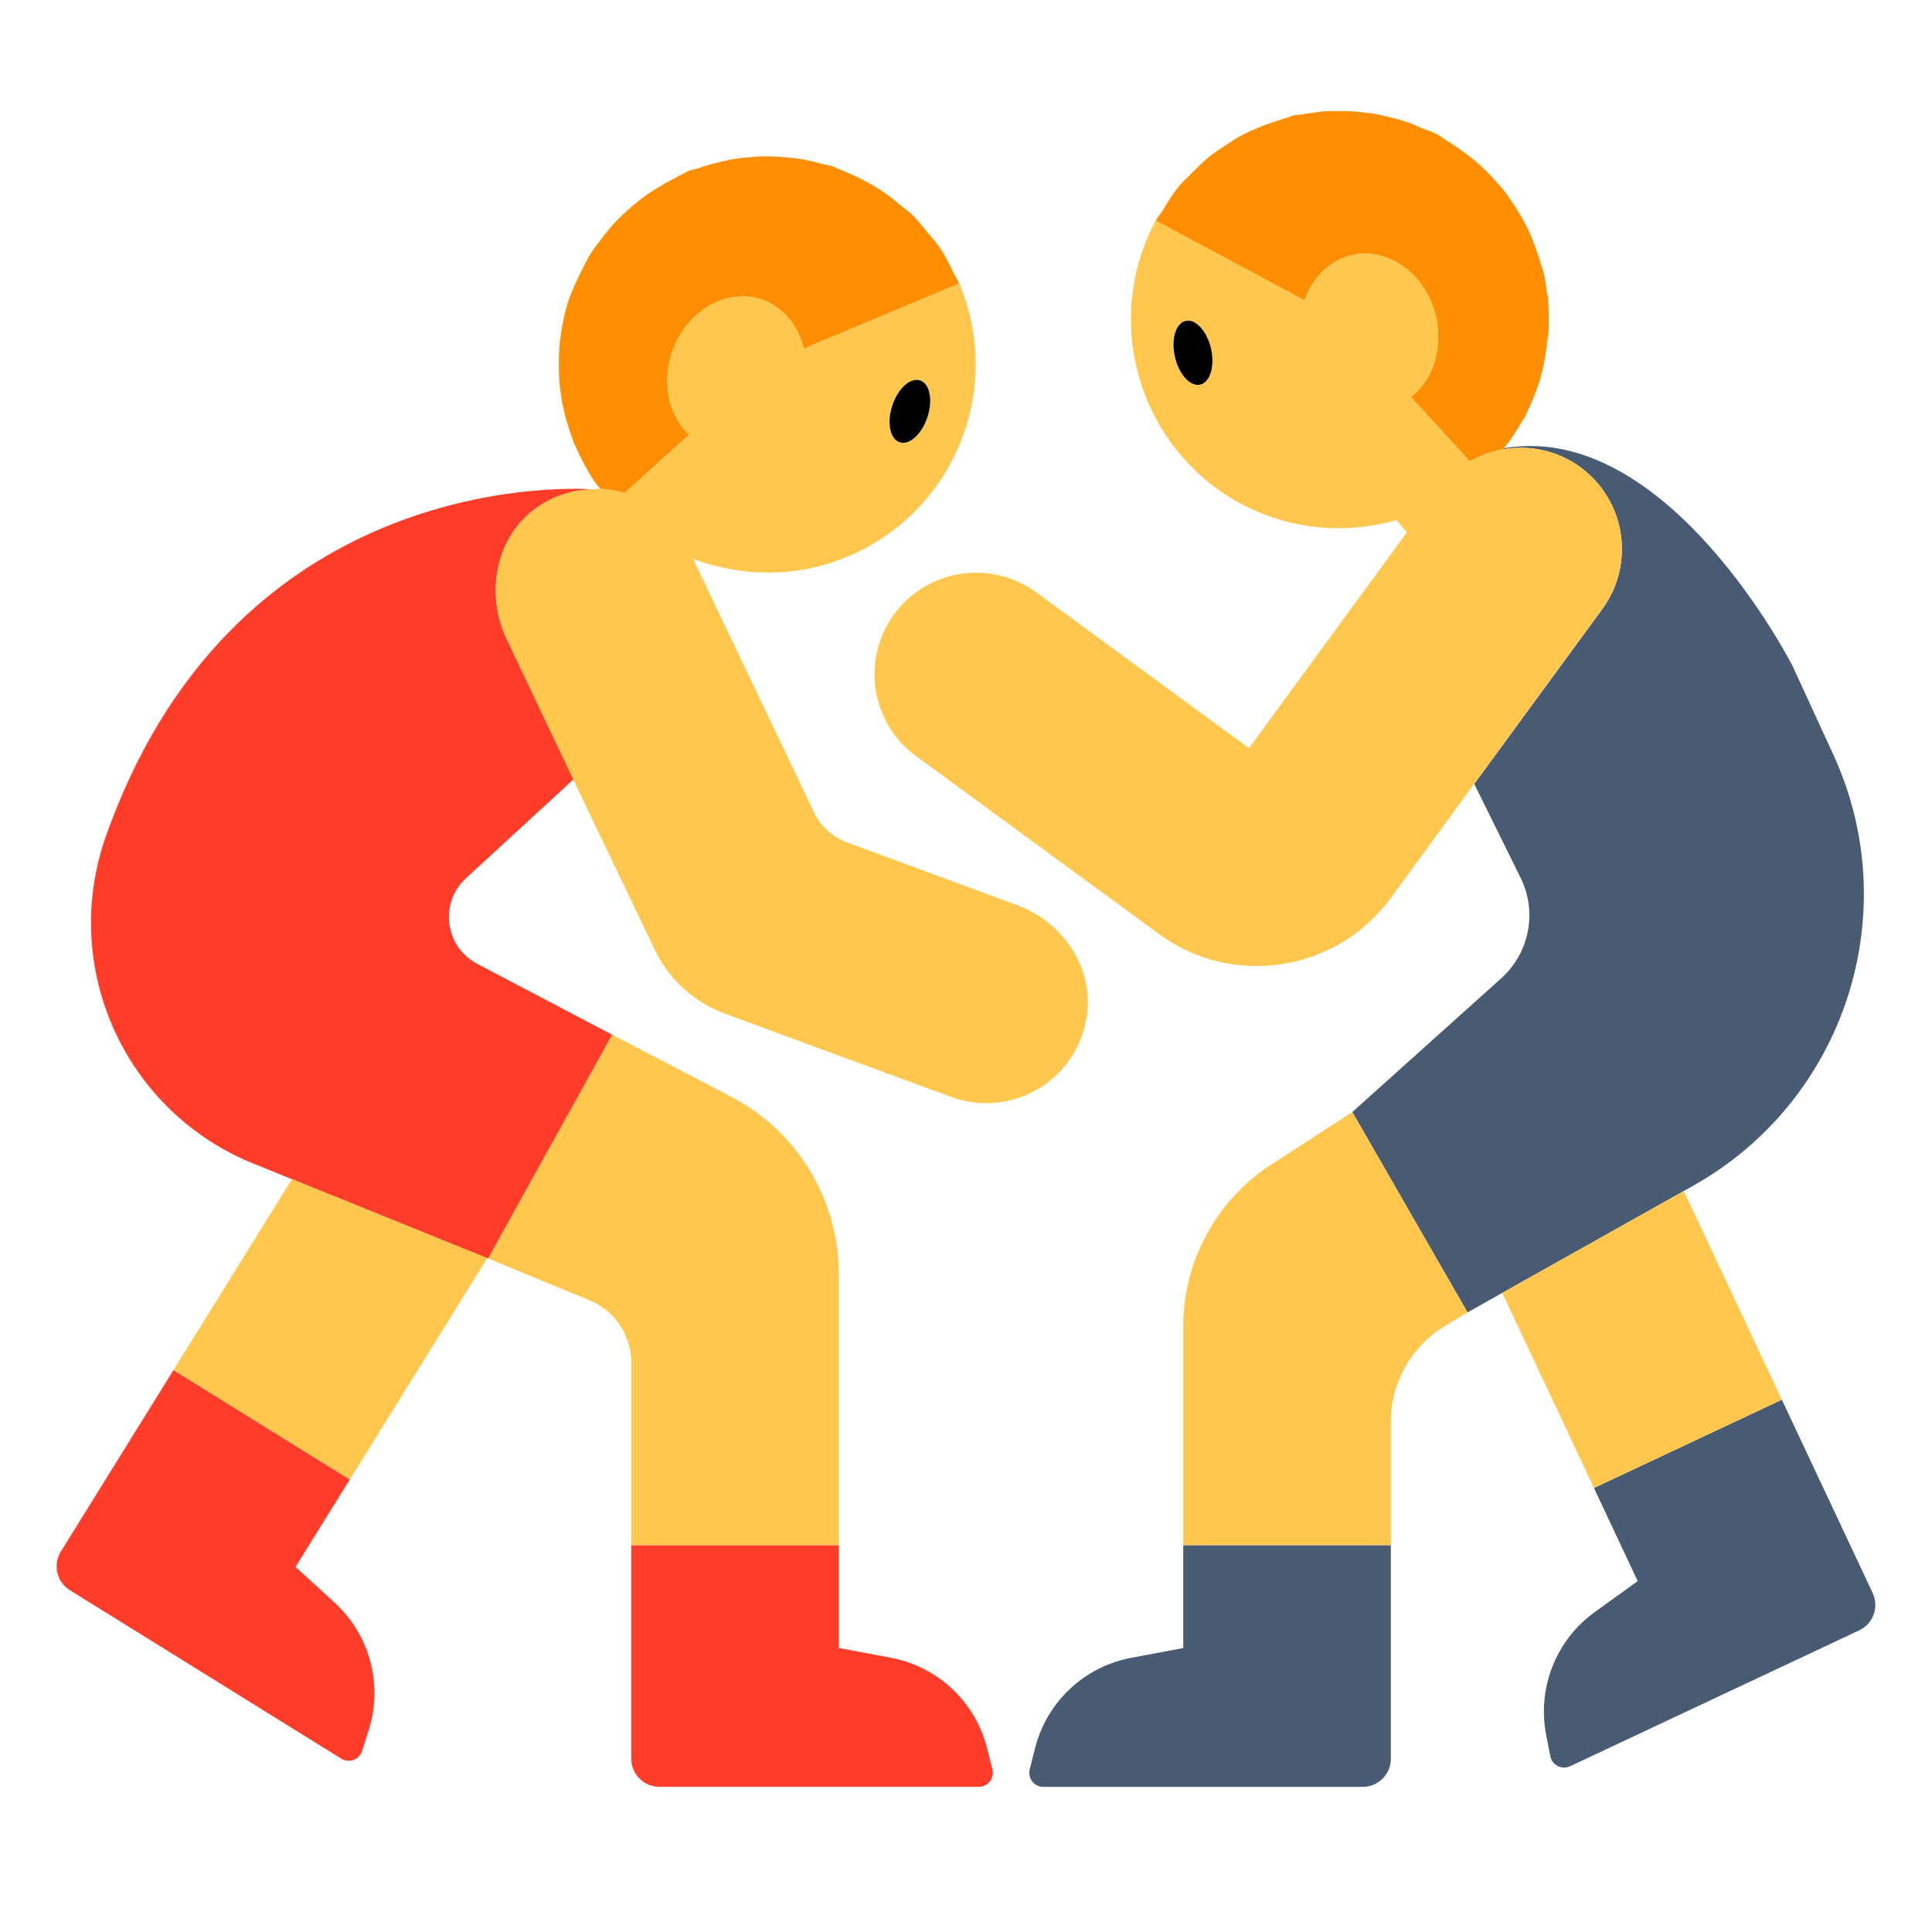 <?xml version="1.0" encoding="UTF-8"?><svg id="Layer_1" xmlns="http://www.w3.org/2000/svg" viewBox="0 0 40 40"><g><g><path d="M3.592,28.366h-0l-2.332,3.757c-.169,.273-.086,.632,.188,.801l5.618,3.487c.161,.1,.374,.022,.431-.159l.137-.432c.299-.942,.024-1.972-.706-2.639l-.809-.74,1.058-1.704,.066-.106-3.651-2.267Z" style="fill:#ff3d29;"/><path d="M9.88,19.954c-.669-.351-.788-1.26-.232-1.771l2.225-2.047-1.384-2.91c-.45-.945-.223-2.129,.637-2.725,.358-.249,.755-.359,1.148-.37-.635-.04-7.516-.296-10.125,7.308l-.033,.108c-.806,2.663,.552,5.501,3.132,6.545l.797,.322,4.043,1.635,.019,.008,2.569-4.634-2.797-1.469Z" style="fill:#ff3d29;"/><path d="M20.436,36.192c-.243-.958-1.02-1.688-1.991-1.87l-1.077-.202v-2.13h-4.298v4.422c0,.321,.261,.582,.582,.582h6.613c.19,0,.329-.179,.282-.363l-.111-.439Z" style="fill:#ff3d29;"/></g><g><path d="M38.772,32.981l-1.828-3.889-.053-.113-3.89,1.828h0l.906,1.928-.889,.641c-.802,.578-1.194,1.569-1.007,2.539l.086,.445c.036,.186,.238,.289,.41,.208l5.985-2.813c.291-.137,.416-.483,.279-.774Z" style="fill:#495b73;"/><g><path d="M24.498,34.121l-1.077,.202c-.971,.182-1.748,.912-1.991,1.87l-.111,.439c-.047,.184,.092,.363,.282,.363h6.613c.321,0,.582-.261,.582-.582v-4.422h-4.298v2.13Z" style="fill:#495b73;"/><path d="M35.054,24.55c3.146-1.766,4.409-5.653,2.901-8.931l-.84-1.826s-2.58-5.093-5.973-4.513l-.002,.002-.013,.02c.541-.092,1.116,.023,1.593,.373,.936,.685,1.139,2,.454,2.936l-2.651,3.62,.959,1.941c.349,.706,.185,1.557-.401,2.083l-3.083,2.769,2.385,4.148,.72-.404,3.757-2.109,.193-.108Z" style="fill:#495b73;"/></g></g><g><path d="M19.86,5.87l-3.22,1.35c-.18-.77-.86-1.23-1.59-1.04-.79,.2-1.33,1.07-1.22,1.93,.05,.37,.21,.67,.44,.89l-1.34,1.21c-.16-.05-.33-.08-.5-.09-.04-.05-.09-.1-.12-.15l-.06-.09c-.12-.2-.23-.4-.32-.61-.01-.03-.03-.06-.05-.1-.01-.02-.01-.05-.02-.07-.09-.23-.16-.47-.21-.72-.01-.05-.02-.11-.03-.17-.03-.19-.05-.39-.05-.59v-.21c.01-.24,.03-.47,.08-.71l.03-.15c.03-.12,.06-.24,.1-.36l.06-.15c.06-.15,.13-.29,.2-.43,.05-.11,.11-.22,.17-.33,.09-.14,.19-.27,.29-.4,.07-.08,.13-.17,.2-.24,.13-.14,.27-.27,.41-.39,.07-.05,.13-.11,.2-.16,.16-.12,.32-.21,.49-.31,.08-.04,.16-.09,.24-.13,.03-.02,.07-.03,.1-.05,.04-.02,.07-.04,.11-.06,.05-.02,.1-.03,.15-.04,.05-.01,.1-.03,.15-.05,.1-.03,.2-.06,.3-.08,.17-.05,.34-.08,.51-.1,.11-.01,.22-.02,.34-.03,.16-.01,.32,0,.48,.01,.13,.01,.25,.02,.37,.04,.16,.02,.31,.06,.46,.1,.08,.02,.15,.03,.22,.05,.05,.02,.09,.05,.14,.06,.17,.07,.33,.14,.49,.22,.1,.06,.21,.11,.3,.17,.16,.1,.31,.21,.45,.33,.08,.07,.17,.13,.25,.2,.14,.14,.27,.3,.4,.46,.06,.07,.12,.14,.17,.21,.13,.18,.23,.38,.32,.58,.04,.07,.08,.13,.11,.2Z" style="fill:#ff8f00;"/><path d="M32.06,6.89c-.01,.07-.02,.14-.03,.2-.02,.2-.05,.4-.1,.59-.02,.06-.03,.11-.04,.17-.08,.24-.17,.47-.28,.7-.01,.01-.01,.03-.02,.04,0,.01-.01,.02-.01,.03l-.06,.09c-.11,.2-.24,.39-.38,.57-.01,.01-.01,.02-.01,.02-.25,.04-.48,.13-.7,.25l-1.22-1.33c.25-.2,.44-.48,.52-.84,.2-.86-.26-1.77-1.03-2.05-.71-.26-1.43,.14-1.69,.89l-3.08-1.65c.03-.07,.09-.13,.13-.19,.11-.19,.23-.38,.37-.55,.06-.07,.13-.13,.19-.19,.15-.15,.29-.3,.45-.42,.08-.07,.17-.12,.26-.18,.16-.11,.31-.21,.48-.29,.1-.05,.21-.09,.32-.14,.17-.06,.33-.12,.51-.17,.05-.01,.09-.04,.14-.05,.08-.02,.15-.01,.23-.03,.15-.02,.31-.05,.46-.06h.38c.16,0,.32,.02,.48,.04,.12,.01,.22,.03,.33,.06,.17,.04,.34,.08,.51,.14,.1,.04,.19,.08,.28,.12,.1,.04,.2,.06,.3,.12,.07,.03,.13,.09,.2,.13,.08,.04,.15,.1,.23,.15,.16,.11,.31,.22,.45,.35,.07,.06,.13,.12,.19,.18,.13,.14,.25,.27,.37,.42l.18,.27c.09,.14,.17,.28,.25,.43,.05,.11,.1,.22,.14,.34,.06,.15,.11,.29,.15,.45,.02,.05,.04,.1,.05,.15,.03,.12,.05,.25,.06,.37l.03,.15c.02,.24,.02,.48,.01,.72Z" style="fill:#ff8f00;"/></g><g><polygon points="3.592 28.366 7.243 30.632 7.178 30.738 7.178 30.738 10.088 26.049 6.045 24.413 3.592 28.366" style="fill:#ffc74d;"/><polygon points="36.944 29.091 36.944 29.091 34.861 24.659 31.103 26.768 33.002 30.807 36.891 28.979 36.944 29.091" style="fill:#ffc74d;"/><g><path d="M21.06,18.74l-3.5-1.29c-.32-.11-.58-.35-.72-.66l-2.49-5.22c.99,.37,2.11,.4,3.16-.03,2.21-.9,3.27-3.42,2.37-5.63-.01-.01-.01-.02-.02-.04l-3.22,1.35c-.18-.77-.86-1.23-1.59-1.04-.79,.2-1.33,1.07-1.22,1.93,.05,.37,.21,.67,.44,.89l-1.34,1.21c-.16-.05-.33-.08-.5-.09-.05,0-.11,.01-.16,.01-.39,.01-.79,.12-1.14,.37-.86,.6-1.09,1.78-.64,2.73l1.38,2.91,1.68,3.51c.29,.62,.81,1.09,1.44,1.33l4.7,1.73c.24,.09,.49,.13,.73,.13,.97,0,1.88-.68,2.07-1.74,.19-1.02-.46-2-1.43-2.36Zm-2.59-10.34c.12-.36,.38-.59,.58-.53,.2,.07,.27,.41,.15,.77-.11,.35-.37,.58-.57,.52-.2-.07-.27-.41-.16-.76Z" style="fill:#ffc74d;"/><g><path d="M17.368,26.382c0-1.544-.858-2.96-2.227-3.674l-2.464-1.286-2.569,4.634,2.102,.867c.521,.215,.86,.722,.86,1.286v3.782h4.298v-5.608Z" style="fill:#ffc74d;"/><path d="M26.325,24.106c-1.139,.737-1.827,2.001-1.827,3.357v4.527h4.298v-2.556c0-.808,.423-1.558,1.114-1.976l.474-.286-2.385-4.148-1.674,1.083Z" style="fill:#ffc74d;"/><path d="M32.72,9.67c-.48-.35-1.05-.46-1.59-.37-.25,.04-.48,.13-.7,.25l-1.22-1.33c.25-.2,.44-.48,.52-.84,.2-.86-.26-1.77-1.03-2.05-.71-.26-1.43,.14-1.69,.89l-3.08-1.65c-.01,.01-.02,.02-.02,.03-1.11,2.12-.29,4.74,1.82,5.85,1.02,.53,2.15,.61,3.18,.32l.22,.25-3.27,4.47-4.41-3.23c-.94-.68-2.25-.48-2.94,.46-.68,.93-.48,2.25,.45,2.93l5.04,3.69c1.52,1.12,3.67,.78,4.79-.74l1.73-2.37,2.65-3.62c.69-.94,.49-2.25-.45-2.94Zm-7.87-1.71c-.21,.05-.44-.21-.53-.57-.08-.37,.02-.7,.23-.75,.21-.04,.44,.21,.52,.58,.09,.36-.01,.69-.22,.74Z" style="fill:#ffc74d;"/></g></g></g><g><path d="M18.627,9.157c.201,.066,.458-.167,.575-.521,.117-.354,.048-.695-.153-.761-.201-.066-.458,.167-.575,.521-.117,.354-.048,.695,.153,.761Z"/><path d="M24.549,6.643c-.207,.047-.307,.38-.224,.745s.318,.622,.524,.575,.307-.38,.224-.745c-.083-.364-.318-.622-.524-.574Z"/></g></g><rect width="40" height="40" style="fill:none;"/></svg>